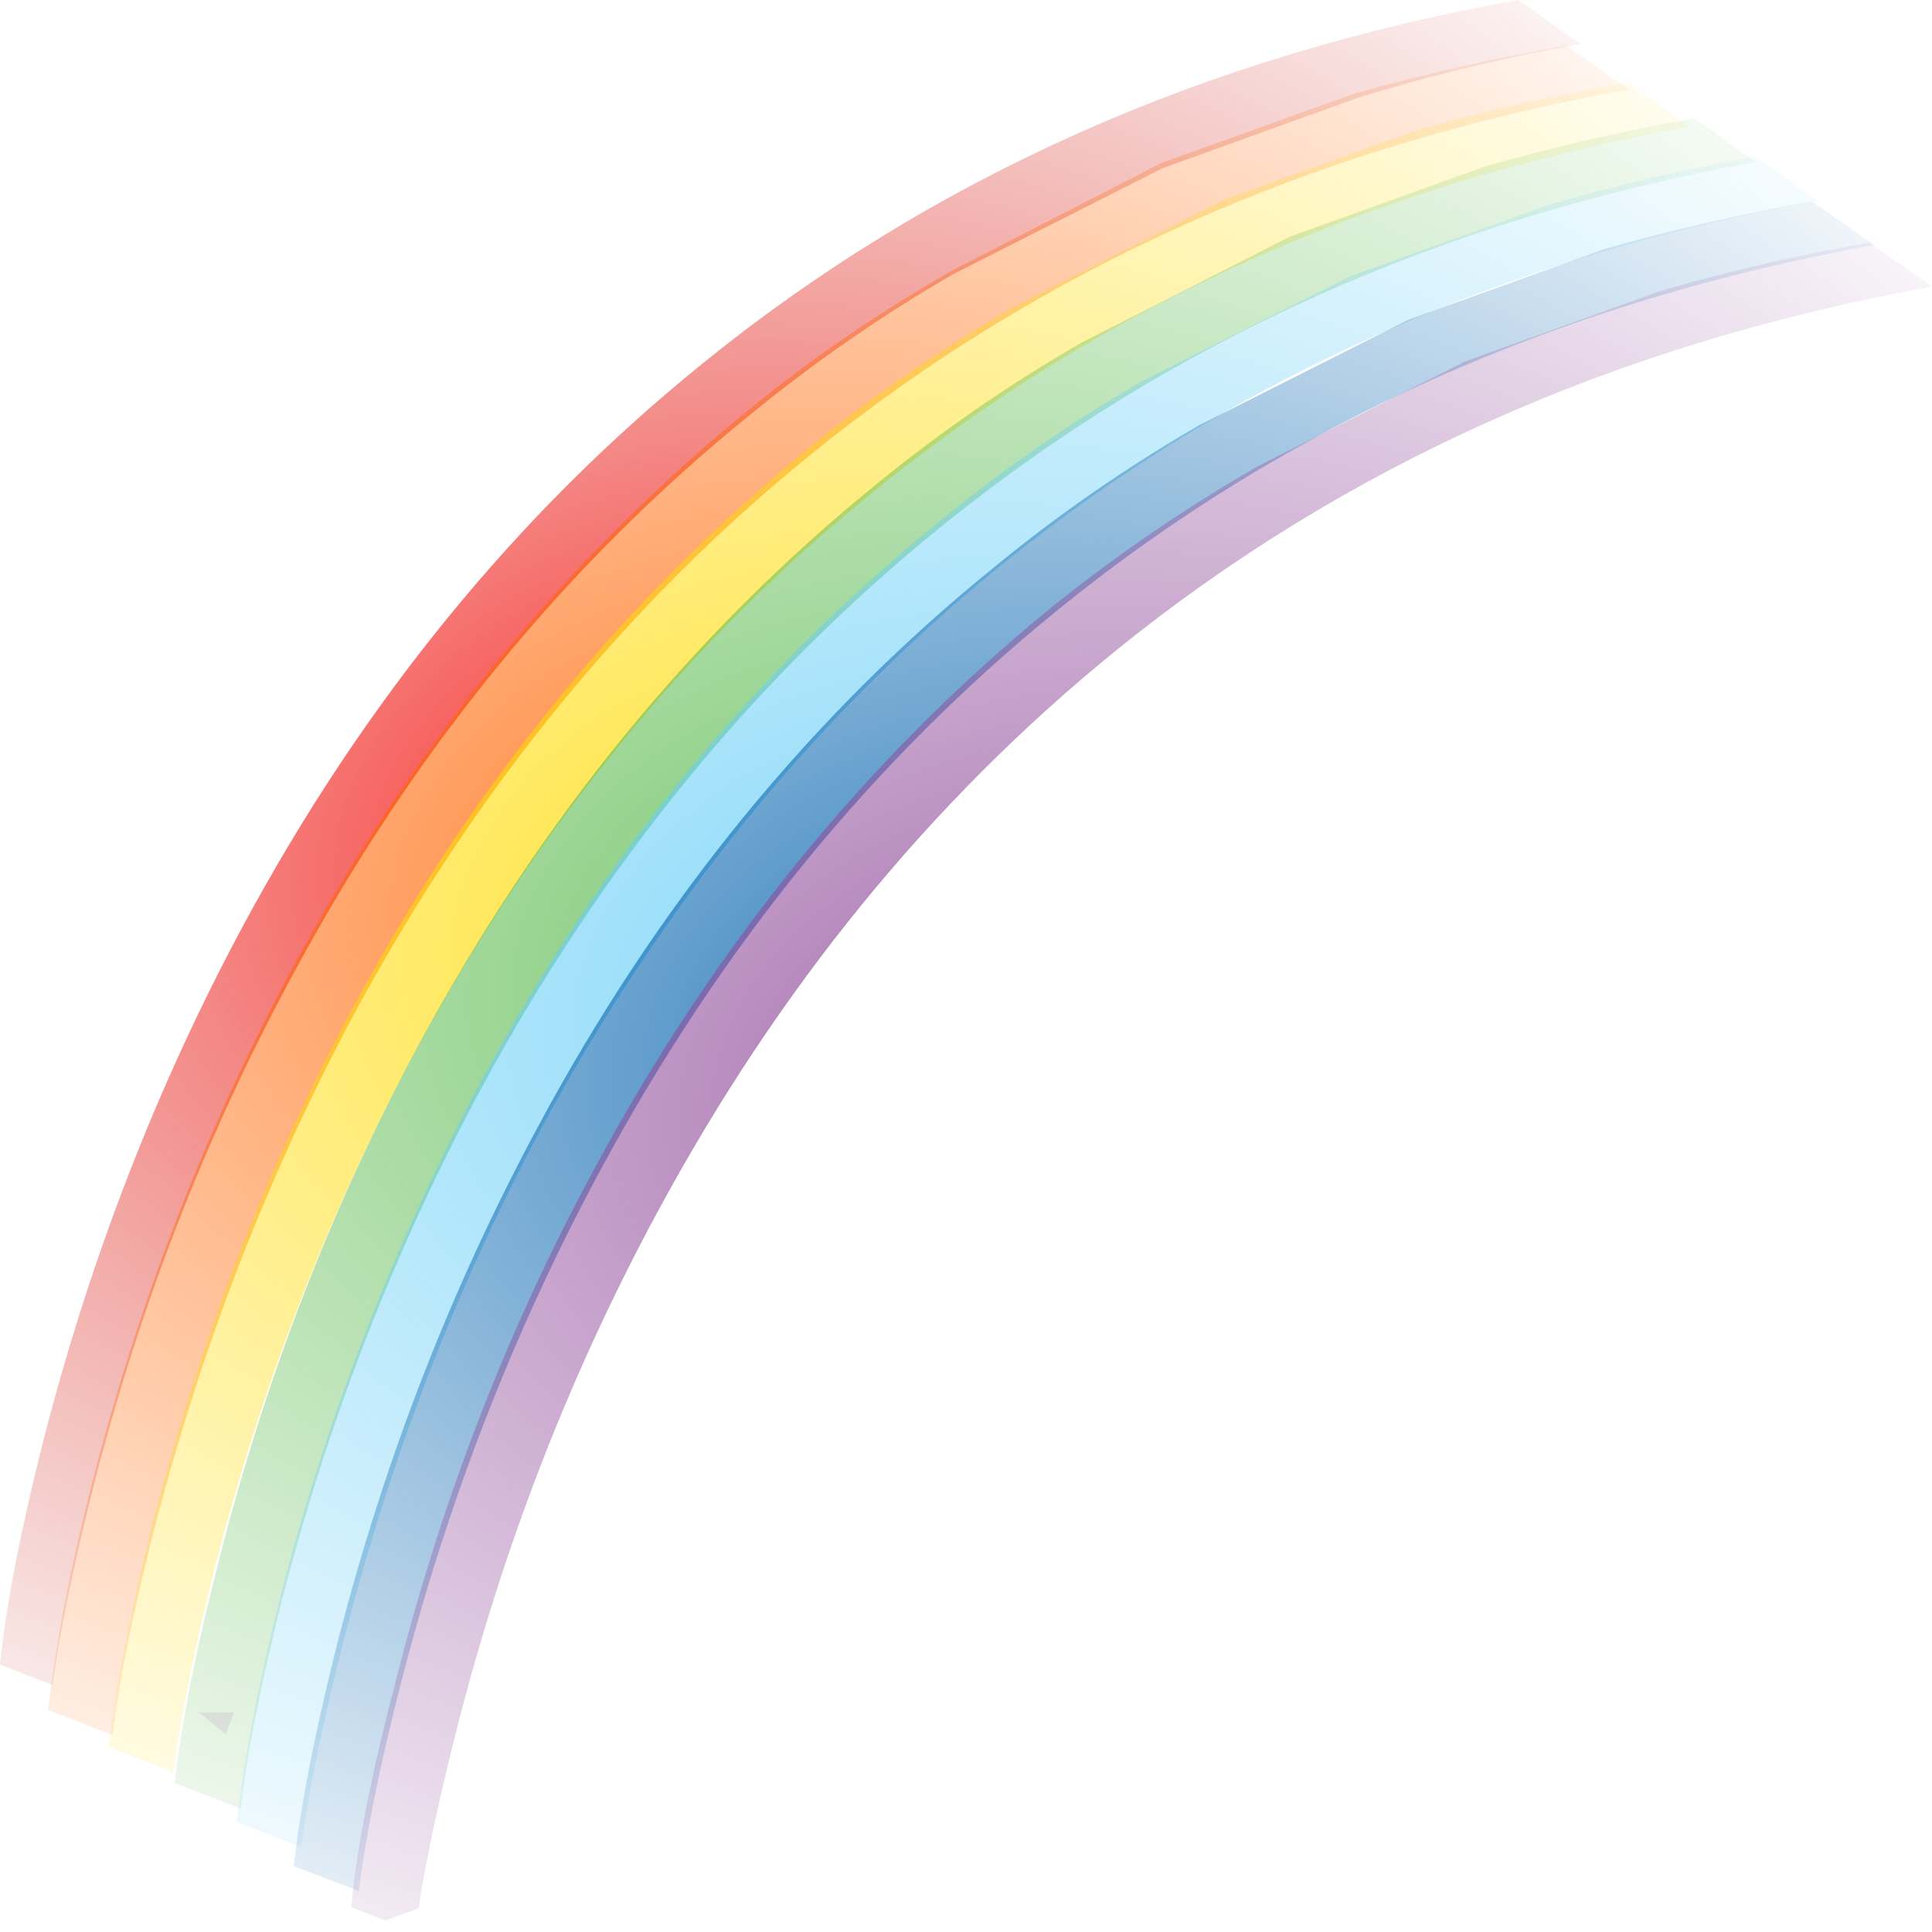 <?xml version="1.0" encoding="utf-8"?>
<svg version="1.1" id="Layer_1"
xmlns="http://www.w3.org/2000/svg"
xmlns:xlink="http://www.w3.org/1999/xlink"
width="151px" height="151px"
xml:space="preserve">
<g id="PathID_2352" transform="matrix(1, 0, 0, 1, 76.25, 75.35)">
<radialGradient
id="RadialGradID_1226" gradientUnits="userSpaceOnUse" gradientTransform="matrix(0.161, -0.057, 0.025, 0.125, -27.65, -12.45)" spreadMethod ="pad" cx="0" cy="0" r="819.2" fx="0" fy="0" >
<stop  offset="0"  style="stop-color:#FD0100;stop-opacity:0.776" />
<stop  offset="0.718"  style="stop-color:#C3392B;stop-opacity:0.027" />
</radialGradient>
<path style="fill:url(#RadialGradID_1226) " d="M14.6 -62.2L-1.7 -53.95Q-10.1 -49.1 -17.6 -42.95Q-39.25 -25.45 -53.4 0.9Q-63.55 19.65 -69 41.05Q-71.25 49.95 -72.15 56.35L-76.25 54.75Q-75.55 47.85 -72.85 37.2Q-67.35 15.8 -57.25 -3Q-43.05 -29.35 -21.45 -46.85Q5.5 -68.75 42.4 -75.35L47.3 -71.9Q38.25 -70.3 29.85 -67.7L14.6 -62.2" />
</g>
<g id="PathID_2353" transform="matrix(1, 0, 0, 1, 76.25, 75.35)">
<radialGradient
id="RadialGradID_1227" gradientUnits="userSpaceOnUse" gradientTransform="matrix(0.161, -0.057, 0.025, 0.125, -23.85, -8.9)" spreadMethod ="pad" cx="0" cy="0" r="819.2" fx="0" fy="0" >
<stop  offset="0"  style="stop-color:#FF6501;stop-opacity:0.776" />
<stop  offset="0.718"  style="stop-color:#FF6501;stop-opacity:0.027" />
</radialGradient>
<path style="fill:url(#RadialGradID_1227) " d="M51.05 -68.35Q14.15 -61.75 -12.85 -39.85Q-34.4 -22.4 -48.6 3.95Q-58.65 22.75 -64.2 44.2Q-66.65 53.7 -67.45 60.25L-72.5 58.3L-72.2 56Q-71.35 49.65 -69.1 40.7Q-63.6 19.3 -53.5 0.5Q-39.25 -25.8 -17.7 -43.35Q-10.2 -49.45 -1.75 -54.25L14.5 -62.6L29.8 -68.1Q37.75 -70.3 46.15 -71.8L51.05 -68.35" />
</g>
<g id="PathID_2354" transform="matrix(1, 0, 0, 1, 76.25, 75.35)">
<radialGradient
id="RadialGradID_1228" gradientUnits="userSpaceOnUse" gradientTransform="matrix(0.161, -0.057, 0.025, 0.125, -19.1, -6)" spreadMethod ="pad" cx="0" cy="0" r="819.2" fx="0" fy="0" >
<stop  offset="0"  style="stop-color:#FFDB00;stop-opacity:0.776" />
<stop  offset="0.718"  style="stop-color:#FFDB00;stop-opacity:0.027" />
</radialGradient>
<path style="fill:url(#RadialGradID_1228) " d="M55.85 -65.45Q18.9 -58.85 -8 -36.9Q-29.55 -19.5 -43.8 6.85Q-53.9 25.65 -59.45 47.1Q-61.85 56.65 -62.7 63.15L-67.75 61.2L-67.45 58.9Q-66.55 52.6 -64.3 43.65Q-58.8 22.2 -48.7 3.45Q-34.5 -22.9 -12.95 -40.4Q-5.4 -46.55 3 -51.35L19.35 -59.7L34.55 -65.2Q42.45 -67.4 50.95 -68.9L55.85 -65.45" />
</g>
<g id="PathID_2355" transform="matrix(1, 0, 0, 1, 76.25, 75.35)">
<radialGradient
id="RadialGradID_1229" gradientUnits="userSpaceOnUse" gradientTransform="matrix(0.161, -0.057, 0.025, 0.125, -13.9, -3.15)" spreadMethod ="pad" cx="0" cy="0" r="819.2" fx="0" fy="0" >
<stop  offset="0"  style="stop-color:#5ABA4E;stop-opacity:0.776" />
<stop  offset="0.718"  style="stop-color:#5ABA4E;stop-opacity:0.027" />
</radialGradient>
<path style="fill:url(#RadialGradID_1229) " d="M61 -62.7Q24.15 -56 -2.8 -34.1Q-24.35 -16.65 -38.6 9.65Q-48.75 28.5 -54.25 49.85Q-56.65 59.45 -57.45 66L-62.6 64L-62.3 61.75Q-61.4 55.35 -59.1 46.45Q-53.65 25.1 -43.5 6.25Q-29.25 -20.1 -7.7 -37.55Q-0.1 -43.75 8.25 -48.55L24.55 -56.85L39.85 -62.35Q47.75 -64.6 56.15 -66.1L61 -62.7" />
</g>
<g id="PathID_2356" transform="matrix(1, 0, 0, 1, 76.25, 75.35)">
<radialGradient
id="RadialGradID_1230" gradientUnits="userSpaceOnUse" gradientTransform="matrix(0.161, -0.057, 0.025, 0.125, -9.1, -0.15)" spreadMethod ="pad" cx="0" cy="0" r="819.2" fx="0" fy="0" >
<stop  offset="0"  style="stop-color:#67CEF7;stop-opacity:0.776" />
<stop  offset="0.718"  style="stop-color:#67CEF7;stop-opacity:0.027" />
</radialGradient>
<path style="fill:url(#RadialGradID_1230) " d="M60.9 -63.1L65.8 -59.65Q28.95 -53 1.9 -31.1Q-19.65 -13.6 -33.9 12.75Q-43.95 31.55 -49.4 52.9Q-51.85 62.45 -52.7 69L-57.75 67.05L-57.45 64.75Q-56.6 58.4 -54.35 49.45Q-48.8 28.1 -38.7 9.25Q-24.5 -17.05 -2.95 -34.5Q4.6 -40.7 13 -45.55L29.25 -53.75L44.55 -59.25Q52.45 -61.6 60.9 -63.1" />
</g>
<g id="PathID_2357" transform="matrix(1, 0, 0, 1, 76.25, 75.35)">
<radialGradient
id="RadialGradID_1231" gradientUnits="userSpaceOnUse" gradientTransform="matrix(0.161, -0.057, 0.025, 0.125, -4.65, 3.3)" spreadMethod ="pad" cx="0" cy="0" r="819.2" fx="0" fy="0" >
<stop  offset="0"  style="stop-color:#0061AE;stop-opacity:0.776" />
<stop  offset="0.718"  style="stop-color:#0061AE;stop-opacity:0.027" />
</radialGradient>
<path style="fill:url(#RadialGradID_1231) " d="M49.05 -55.85Q56.9 -58.1 65.35 -59.6L70.25 -56.2Q33.35 -49.55 6.45 -27.7Q-15.15 -10.2 -29.35 16.15Q-39.5 35 -44.95 56.35Q-47.4 65.9 -48.2 72.45L-53.3 70.5L-53 68.2Q-52.1 61.85 -49.85 52.95Q-44.35 31.55 -34.2 12.7Q-20.05 -13.65 1.55 -31.1Q9.05 -37.25 17.45 -42.1L33.8 -50.35L49.05 -55.85" />
</g>
<g id="PathID_2358" transform="matrix(1, 0, 0, 1, 76.25, 75.35)">
<radialGradient
id="RadialGradID_1232" gradientUnits="userSpaceOnUse" gradientTransform="matrix(0.161, -0.057, 0.025, 0.125, -0.25, 6.55)" spreadMethod ="pad" cx="0" cy="0" r="819.2" fx="0" fy="0" >
<stop  offset="0"  style="stop-color:#8F4A9A;stop-opacity:0.776" />
<stop  offset="0.718"  style="stop-color:#8F4A9A;stop-opacity:0.027" />
</radialGradient>
<path style="fill:url(#RadialGradID_1232) " d="M53.5 -52.6Q61.4 -54.9 69.85 -56.4L74.75 -52.95Q37.85 -46.3 10.9 -24.45Q-10.7 -6.9 -24.9 19.45Q-35.05 38.25 -40.5 59.6Q-42.6 67.85 -43.55 73.8L-46.15 74.75L-48.8 73.7L-48.55 71.4Q-47.7 65.1 -45.35 56.15Q-39.95 34.75 -29.8 16Q-15.6 -10.35 5.95 -27.9Q13.55 -34 21.95 -38.85L38.25 -47.1L53.5 -52.6" />
<radialGradient
id="RadialGradID_1233" gradientUnits="userSpaceOnUse" gradientTransform="matrix(0.167, 0, 0, 0.129, -3.05, 8.45)" spreadMethod ="pad" cx="0" cy="0" r="819.2" fx="0" fy="0" >
<stop  offset="0"  style="stop-color:#8F4A9A;stop-opacity:0.776" />
<stop  offset="0.718"  style="stop-color:#8F4A9A;stop-opacity:0.027" />
</radialGradient>
<path style="fill:url(#RadialGradID_1233) " d="M-60.7 58.5L-57.95 58.5L-58.6 60.2L-60.7 58.5" />
</g>
</svg>
